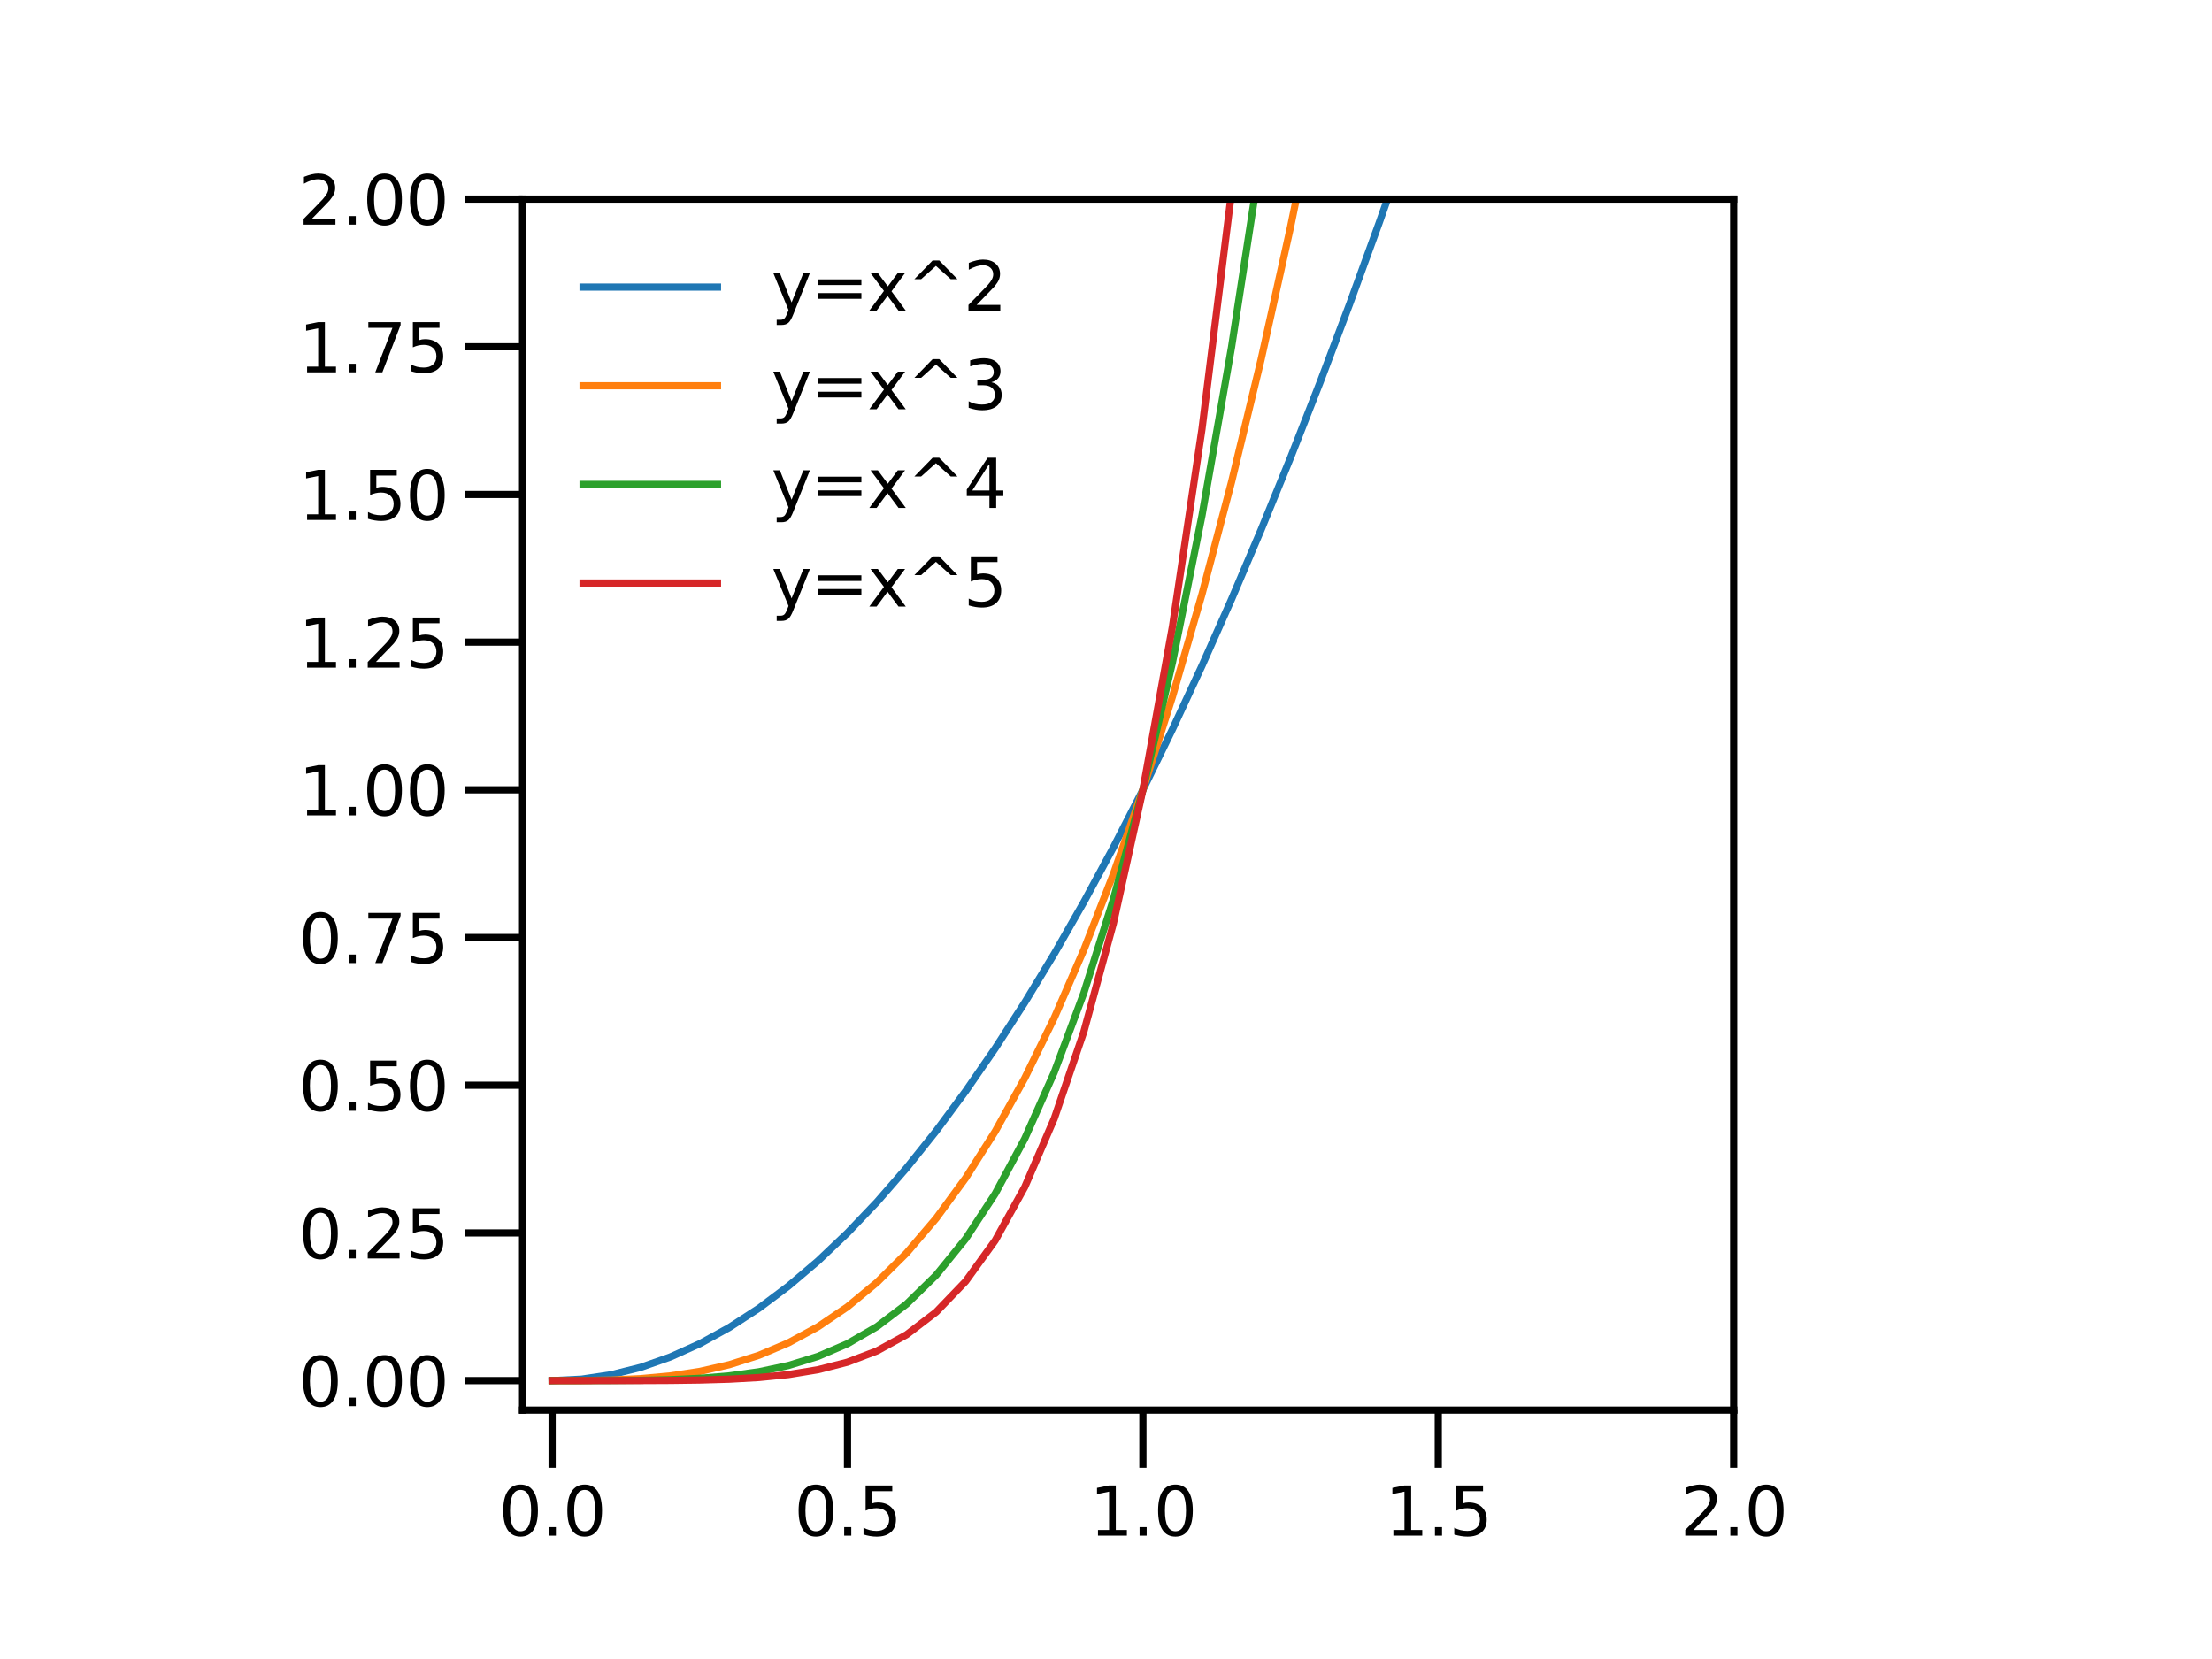 <?xml version="1.0" encoding="utf-8" standalone="no"?>
<!DOCTYPE svg PUBLIC "-//W3C//DTD SVG 1.1//EN"
  "http://www.w3.org/Graphics/SVG/1.1/DTD/svg11.dtd">
<svg height="345.6pt" version="1.1" viewBox="0 0 460.8 345.6" width="460.8pt" xmlns="http://www.w3.org/2000/svg" xmlns:xlink="http://www.w3.org/1999/xlink">
 <defs>
  <style type="text/css">*{stroke-linecap:butt;stroke-linejoin:round;}</style>
 </defs>
 <g id="figure_1">
  <g id="patch_1">
   <path d="M 0 345.6 
L 460.8 345.6 
L 460.8 0 
L 0 0 
z
" style="fill:#ffffff;"/>
  </g>
  <g id="axes_1">
   <g id="patch_2">
    <path d="M 108.864 293.76 
L 361.152 293.76 
L 361.152 41.472 
L 108.864 41.472 
z
" style="fill:#ffffff;"/>
   </g>
   <g id="matplotlib.axis_1">
    <g id="xtick_1">
     <g id="line2d_1">
      <defs>
       <path d="M 0 0 
L 0 12 
" id="m79864f6f63" style="stroke:#000000;stroke-width:1.5;"/>
      </defs>
      <g>
       <use style="stroke:#000000;stroke-width:1.5;" x="115.017" xlink:href="#m79864f6f63" y="293.76"/>
      </g>
     </g>
     <g id="text_1">
      <!-- 0.0 -->
      <g transform="translate(103.885 319.898)scale(0.14 -0.14)">
       <defs>
        <path d="M 2034 4250 
Q 1547 4250 1301 3770 
Q 1056 3291 1056 2328 
Q 1056 1369 1301 889 
Q 1547 409 2034 409 
Q 2525 409 2770 889 
Q 3016 1369 3016 2328 
Q 3016 3291 2770 3770 
Q 2525 4250 2034 4250 
z
M 2034 4750 
Q 2819 4750 3233 4129 
Q 3647 3509 3647 2328 
Q 3647 1150 3233 529 
Q 2819 -91 2034 -91 
Q 1250 -91 836 529 
Q 422 1150 422 2328 
Q 422 3509 836 4129 
Q 1250 4750 2034 4750 
z
" id="DejaVuSans-30" transform="scale(0.016)"/>
        <path d="M 684 794 
L 1344 794 
L 1344 0 
L 684 0 
L 684 794 
z
" id="DejaVuSans-2e" transform="scale(0.016)"/>
       </defs>
       <use xlink:href="#DejaVuSans-30"/>
       <use x="63.623" xlink:href="#DejaVuSans-2e"/>
       <use x="95.41" xlink:href="#DejaVuSans-30"/>
      </g>
     </g>
    </g>
    <g id="xtick_2">
     <g id="line2d_2">
      <g>
       <use style="stroke:#000000;stroke-width:1.5;" x="176.551" xlink:href="#m79864f6f63" y="293.76"/>
      </g>
     </g>
     <g id="text_2">
      <!-- 0.5 -->
      <g transform="translate(165.419 319.898)scale(0.14 -0.14)">
       <defs>
        <path d="M 691 4666 
L 3169 4666 
L 3169 4134 
L 1269 4134 
L 1269 2991 
Q 1406 3038 1543 3061 
Q 1681 3084 1819 3084 
Q 2600 3084 3056 2656 
Q 3513 2228 3513 1497 
Q 3513 744 3044 326 
Q 2575 -91 1722 -91 
Q 1428 -91 1123 -41 
Q 819 9 494 109 
L 494 744 
Q 775 591 1075 516 
Q 1375 441 1709 441 
Q 2250 441 2565 725 
Q 2881 1009 2881 1497 
Q 2881 1984 2565 2268 
Q 2250 2553 1709 2553 
Q 1456 2553 1204 2497 
Q 953 2441 691 2322 
L 691 4666 
z
" id="DejaVuSans-35" transform="scale(0.016)"/>
       </defs>
       <use xlink:href="#DejaVuSans-30"/>
       <use x="63.623" xlink:href="#DejaVuSans-2e"/>
       <use x="95.41" xlink:href="#DejaVuSans-35"/>
      </g>
     </g>
    </g>
    <g id="xtick_3">
     <g id="line2d_3">
      <g>
       <use style="stroke:#000000;stroke-width:1.5;" x="238.085" xlink:href="#m79864f6f63" y="293.76"/>
      </g>
     </g>
     <g id="text_3">
      <!-- 1.0 -->
      <g transform="translate(226.952 319.898)scale(0.14 -0.14)">
       <defs>
        <path d="M 794 531 
L 1825 531 
L 1825 4091 
L 703 3866 
L 703 4441 
L 1819 4666 
L 2450 4666 
L 2450 531 
L 3481 531 
L 3481 0 
L 794 0 
L 794 531 
z
" id="DejaVuSans-31" transform="scale(0.016)"/>
       </defs>
       <use xlink:href="#DejaVuSans-31"/>
       <use x="63.623" xlink:href="#DejaVuSans-2e"/>
       <use x="95.41" xlink:href="#DejaVuSans-30"/>
      </g>
     </g>
    </g>
    <g id="xtick_4">
     <g id="line2d_4">
      <g>
       <use style="stroke:#000000;stroke-width:1.5;" x="299.618" xlink:href="#m79864f6f63" y="293.76"/>
      </g>
     </g>
     <g id="text_4">
      <!-- 1.5 -->
      <g transform="translate(288.486 319.898)scale(0.14 -0.14)">
       <use xlink:href="#DejaVuSans-31"/>
       <use x="63.623" xlink:href="#DejaVuSans-2e"/>
       <use x="95.41" xlink:href="#DejaVuSans-35"/>
      </g>
     </g>
    </g>
    <g id="xtick_5">
     <g id="line2d_5">
      <g>
       <use style="stroke:#000000;stroke-width:1.5;" x="361.152" xlink:href="#m79864f6f63" y="293.76"/>
      </g>
     </g>
     <g id="text_5">
      <!-- 2.0 -->
      <g transform="translate(350.02 319.898)scale(0.14 -0.14)">
       <defs>
        <path d="M 1228 531 
L 3431 531 
L 3431 0 
L 469 0 
L 469 531 
Q 828 903 1448 1529 
Q 2069 2156 2228 2338 
Q 2531 2678 2651 2914 
Q 2772 3150 2772 3378 
Q 2772 3750 2511 3984 
Q 2250 4219 1831 4219 
Q 1534 4219 1204 4116 
Q 875 4013 500 3803 
L 500 4441 
Q 881 4594 1212 4672 
Q 1544 4750 1819 4750 
Q 2544 4750 2975 4387 
Q 3406 4025 3406 3419 
Q 3406 3131 3298 2873 
Q 3191 2616 2906 2266 
Q 2828 2175 2409 1742 
Q 1991 1309 1228 531 
z
" id="DejaVuSans-32" transform="scale(0.016)"/>
       </defs>
       <use xlink:href="#DejaVuSans-32"/>
       <use x="63.623" xlink:href="#DejaVuSans-2e"/>
       <use x="95.41" xlink:href="#DejaVuSans-30"/>
      </g>
     </g>
    </g>
   </g>
   <g id="matplotlib.axis_2">
    <g id="ytick_1">
     <g id="line2d_6">
      <defs>
       <path d="M 0 0 
L -12 0 
" id="mc927b5f3c2" style="stroke:#000000;stroke-width:1.5;"/>
      </defs>
      <g>
       <use style="stroke:#000000;stroke-width:1.5;" x="108.864" xlink:href="#mc927b5f3c2" y="287.607"/>
      </g>
     </g>
     <g id="text_6">
      <!-- 0.00 -->
      <g transform="translate(62.192 292.926)scale(0.14 -0.14)">
       <use xlink:href="#DejaVuSans-30"/>
       <use x="63.623" xlink:href="#DejaVuSans-2e"/>
       <use x="95.41" xlink:href="#DejaVuSans-30"/>
       <use x="159.033" xlink:href="#DejaVuSans-30"/>
      </g>
     </g>
    </g>
    <g id="ytick_2">
     <g id="line2d_7">
      <g>
       <use style="stroke:#000000;stroke-width:1.5;" x="108.864" xlink:href="#mc927b5f3c2" y="256.84"/>
      </g>
     </g>
     <g id="text_7">
      <!-- 0.25 -->
      <g transform="translate(62.192 262.159)scale(0.14 -0.14)">
       <use xlink:href="#DejaVuSans-30"/>
       <use x="63.623" xlink:href="#DejaVuSans-2e"/>
       <use x="95.41" xlink:href="#DejaVuSans-32"/>
       <use x="159.033" xlink:href="#DejaVuSans-35"/>
      </g>
     </g>
    </g>
    <g id="ytick_3">
     <g id="line2d_8">
      <g>
       <use style="stroke:#000000;stroke-width:1.5;" x="108.864" xlink:href="#mc927b5f3c2" y="226.073"/>
      </g>
     </g>
     <g id="text_8">
      <!-- 0.50 -->
      <g transform="translate(62.192 231.392)scale(0.14 -0.14)">
       <use xlink:href="#DejaVuSans-30"/>
       <use x="63.623" xlink:href="#DejaVuSans-2e"/>
       <use x="95.41" xlink:href="#DejaVuSans-35"/>
       <use x="159.033" xlink:href="#DejaVuSans-30"/>
      </g>
     </g>
    </g>
    <g id="ytick_4">
     <g id="line2d_9">
      <g>
       <use style="stroke:#000000;stroke-width:1.5;" x="108.864" xlink:href="#mc927b5f3c2" y="195.306"/>
      </g>
     </g>
     <g id="text_9">
      <!-- 0.75 -->
      <g transform="translate(62.192 200.625)scale(0.14 -0.14)">
       <defs>
        <path d="M 525 4666 
L 3525 4666 
L 3525 4397 
L 1831 0 
L 1172 0 
L 2766 4134 
L 525 4134 
L 525 4666 
z
" id="DejaVuSans-37" transform="scale(0.016)"/>
       </defs>
       <use xlink:href="#DejaVuSans-30"/>
       <use x="63.623" xlink:href="#DejaVuSans-2e"/>
       <use x="95.41" xlink:href="#DejaVuSans-37"/>
       <use x="159.033" xlink:href="#DejaVuSans-35"/>
      </g>
     </g>
    </g>
    <g id="ytick_5">
     <g id="line2d_10">
      <g>
       <use style="stroke:#000000;stroke-width:1.5;" x="108.864" xlink:href="#mc927b5f3c2" y="164.539"/>
      </g>
     </g>
     <g id="text_10">
      <!-- 1.00 -->
      <g transform="translate(62.192 169.858)scale(0.14 -0.14)">
       <use xlink:href="#DejaVuSans-31"/>
       <use x="63.623" xlink:href="#DejaVuSans-2e"/>
       <use x="95.41" xlink:href="#DejaVuSans-30"/>
       <use x="159.033" xlink:href="#DejaVuSans-30"/>
      </g>
     </g>
    </g>
    <g id="ytick_6">
     <g id="line2d_11">
      <g>
       <use style="stroke:#000000;stroke-width:1.5;" x="108.864" xlink:href="#mc927b5f3c2" y="133.772"/>
      </g>
     </g>
     <g id="text_11">
      <!-- 1.25 -->
      <g transform="translate(62.192 139.091)scale(0.14 -0.14)">
       <use xlink:href="#DejaVuSans-31"/>
       <use x="63.623" xlink:href="#DejaVuSans-2e"/>
       <use x="95.41" xlink:href="#DejaVuSans-32"/>
       <use x="159.033" xlink:href="#DejaVuSans-35"/>
      </g>
     </g>
    </g>
    <g id="ytick_7">
     <g id="line2d_12">
      <g>
       <use style="stroke:#000000;stroke-width:1.5;" x="108.864" xlink:href="#mc927b5f3c2" y="103.006"/>
      </g>
     </g>
     <g id="text_12">
      <!-- 1.50 -->
      <g transform="translate(62.192 108.325)scale(0.14 -0.14)">
       <use xlink:href="#DejaVuSans-31"/>
       <use x="63.623" xlink:href="#DejaVuSans-2e"/>
       <use x="95.41" xlink:href="#DejaVuSans-35"/>
       <use x="159.033" xlink:href="#DejaVuSans-30"/>
      </g>
     </g>
    </g>
    <g id="ytick_8">
     <g id="line2d_13">
      <g>
       <use style="stroke:#000000;stroke-width:1.5;" x="108.864" xlink:href="#mc927b5f3c2" y="72.239"/>
      </g>
     </g>
     <g id="text_13">
      <!-- 1.75 -->
      <g transform="translate(62.192 77.558)scale(0.14 -0.14)">
       <use xlink:href="#DejaVuSans-31"/>
       <use x="63.623" xlink:href="#DejaVuSans-2e"/>
       <use x="95.41" xlink:href="#DejaVuSans-37"/>
       <use x="159.033" xlink:href="#DejaVuSans-35"/>
      </g>
     </g>
    </g>
    <g id="ytick_9">
     <g id="line2d_14">
      <g>
       <use style="stroke:#000000;stroke-width:1.5;" x="108.864" xlink:href="#mc927b5f3c2" y="41.472"/>
      </g>
     </g>
     <g id="text_14">
      <!-- 2.00 -->
      <g transform="translate(62.192 46.791)scale(0.14 -0.14)">
       <use xlink:href="#DejaVuSans-32"/>
       <use x="63.623" xlink:href="#DejaVuSans-2e"/>
       <use x="95.41" xlink:href="#DejaVuSans-30"/>
       <use x="159.033" xlink:href="#DejaVuSans-30"/>
      </g>
     </g>
    </g>
   </g>
   <g id="line2d_15">
    <path clip-path="url(#p472b8a0ac7)" d="M 115.017 287.607 
L 121.171 287.299 
L 127.324 286.376 
L 133.477 284.838 
L 139.631 282.684 
L 145.784 279.915 
L 151.938 276.531 
L 158.091 272.531 
L 164.244 267.916 
L 170.398 262.686 
L 176.551 256.84 
L 182.704 250.379 
L 188.858 243.302 
L 195.011 235.611 
L 201.164 227.304 
L 207.318 218.381 
L 213.471 208.844 
L 219.625 198.69 
L 225.778 187.922 
L 231.931 176.538 
L 238.085 164.539 
L 244.238 151.925 
L 250.391 138.695 
L 256.545 124.85 
L 262.698 110.39 
L 268.852 95.314 
L 275.005 79.623 
L 281.158 63.316 
L 287.312 46.395 
L 293.465 28.858 
L 299.618 10.705 
L 303.456 -1 
" style="fill:none;stroke:#1f77b4;stroke-linecap:square;stroke-width:1.5;"/>
   </g>
   <g id="line2d_16">
    <path clip-path="url(#p472b8a0ac7)" d="M 115.017 287.607 
L 121.171 287.591 
L 127.324 287.484 
L 133.477 287.191 
L 139.631 286.622 
L 145.784 285.684 
L 151.938 284.284 
L 158.091 282.33 
L 164.244 279.73 
L 170.398 276.392 
L 176.551 272.223 
L 182.704 267.131 
L 188.858 261.024 
L 195.011 253.809 
L 201.164 245.395 
L 207.318 235.688 
L 213.471 224.596 
L 219.625 212.028 
L 225.778 197.891 
L 231.931 182.092 
L 238.085 164.539 
L 244.238 145.141 
L 250.391 123.804 
L 256.545 100.437 
L 262.698 74.946 
L 268.852 47.241 
L 275.005 17.228 
L 278.465 -1 
" style="fill:none;stroke:#ff7f0e;stroke-linecap:square;stroke-width:1.5;"/>
   </g>
   <g id="line2d_17">
    <path clip-path="url(#p472b8a0ac7)" d="M 115.017 287.607 
L 121.171 287.606 
L 127.324 287.594 
L 133.477 287.544 
L 139.631 287.41 
L 145.784 287.126 
L 151.938 286.61 
L 158.091 285.76 
L 164.244 284.456 
L 170.398 282.56 
L 176.551 279.915 
L 182.704 276.345 
L 188.858 271.657 
L 195.011 265.638 
L 201.164 258.058 
L 207.318 248.667 
L 213.471 237.198 
L 219.625 223.365 
L 225.778 206.862 
L 231.931 187.368 
L 238.085 164.539 
L 244.238 138.018 
L 250.391 107.424 
L 256.545 72.361 
L 262.698 32.414 
L 267.241 -1 
" style="fill:none;stroke:#2ca02c;stroke-linecap:square;stroke-width:1.5;"/>
   </g>
   <g id="line2d_18">
    <path clip-path="url(#p472b8a0ac7)" d="M 115.017 287.607 
L 121.171 287.607 
L 127.324 287.605 
L 133.477 287.597 
L 139.631 287.567 
L 145.784 287.486 
L 151.938 287.308 
L 158.091 286.96 
L 164.244 286.346 
L 170.398 285.336 
L 176.551 283.761 
L 182.704 281.413 
L 188.858 278.037 
L 195.011 273.327 
L 201.164 266.923 
L 207.318 258.402 
L 213.471 247.28 
L 219.625 233.001 
L 225.778 214.937 
L 231.931 192.379 
L 238.085 164.539 
L 244.238 130.538 
L 250.391 89.405 
L 256.545 40.074 
L 260.851 -1 
" style="fill:none;stroke:#d62728;stroke-linecap:square;stroke-width:1.5;"/>
   </g>
   <g id="patch_3">
    <path d="M 108.864 293.76 
L 108.864 41.472 
" style="fill:none;stroke:#000000;stroke-linecap:square;stroke-linejoin:miter;stroke-width:1.5;"/>
   </g>
   <g id="patch_4">
    <path d="M 361.152 293.76 
L 361.152 41.472 
" style="fill:none;stroke:#000000;stroke-linecap:square;stroke-linejoin:miter;stroke-width:1.5;"/>
   </g>
   <g id="patch_5">
    <path d="M 108.864 293.76 
L 361.152 293.76 
" style="fill:none;stroke:#000000;stroke-linecap:square;stroke-linejoin:miter;stroke-width:1.5;"/>
   </g>
   <g id="patch_6">
    <path d="M 108.864 41.472 
L 361.152 41.472 
" style="fill:none;stroke:#000000;stroke-linecap:square;stroke-linejoin:miter;stroke-width:1.5;"/>
   </g>
   <g id="legend_1">
    <g id="patch_7">
     <path d="M 118.664 134.869 
L 212.407 134.869 
Q 215.207 134.869 215.207 132.07 
L 215.207 51.272 
Q 215.207 48.472 212.407 48.472 
L 118.664 48.472 
Q 115.864 48.472 115.864 51.272 
L 115.864 132.07 
Q 115.864 134.869 118.664 134.869 
z
" style="fill:none;opacity:0;"/>
    </g>
    <g id="line2d_19">
     <path d="M 121.464 59.81 
L 149.464 59.81 
" style="fill:none;stroke:#1f77b4;stroke-linecap:square;stroke-width:1.5;"/>
    </g>
    <g id="line2d_20"/>
    <g id="text_15">
     <!-- y=x^2 -->
     <g transform="translate(160.664 64.71)scale(0.14 -0.14)">
      <defs>
       <path d="M 2059 -325 
Q 1816 -950 1584 -1140 
Q 1353 -1331 966 -1331 
L 506 -1331 
L 506 -850 
L 844 -850 
Q 1081 -850 1212 -737 
Q 1344 -625 1503 -206 
L 1606 56 
L 191 3500 
L 800 3500 
L 1894 763 
L 2988 3500 
L 3597 3500 
L 2059 -325 
z
" id="DejaVuSans-79" transform="scale(0.016)"/>
       <path d="M 678 2906 
L 4684 2906 
L 4684 2381 
L 678 2381 
L 678 2906 
z
M 678 1631 
L 4684 1631 
L 4684 1100 
L 678 1100 
L 678 1631 
z
" id="DejaVuSans-3d" transform="scale(0.016)"/>
       <path d="M 3513 3500 
L 2247 1797 
L 3578 0 
L 2900 0 
L 1881 1375 
L 863 0 
L 184 0 
L 1544 1831 
L 300 3500 
L 978 3500 
L 1906 2253 
L 2834 3500 
L 3513 3500 
z
" id="DejaVuSans-78" transform="scale(0.016)"/>
       <path d="M 2988 4666 
L 4684 2925 
L 4056 2925 
L 2681 4159 
L 1306 2925 
L 678 2925 
L 2375 4666 
L 2988 4666 
z
" id="DejaVuSans-5e" transform="scale(0.016)"/>
      </defs>
      <use xlink:href="#DejaVuSans-79"/>
      <use x="59.18" xlink:href="#DejaVuSans-3d"/>
      <use x="142.969" xlink:href="#DejaVuSans-78"/>
      <use x="202.148" xlink:href="#DejaVuSans-5e"/>
      <use x="285.938" xlink:href="#DejaVuSans-32"/>
     </g>
    </g>
    <g id="line2d_21">
     <path d="M 121.464 80.359 
L 149.464 80.359 
" style="fill:none;stroke:#ff7f0e;stroke-linecap:square;stroke-width:1.5;"/>
    </g>
    <g id="line2d_22"/>
    <g id="text_16">
     <!-- y=x^3 -->
     <g transform="translate(160.664 85.259)scale(0.14 -0.14)">
      <defs>
       <path d="M 2597 2516 
Q 3050 2419 3304 2112 
Q 3559 1806 3559 1356 
Q 3559 666 3084 287 
Q 2609 -91 1734 -91 
Q 1441 -91 1130 -33 
Q 819 25 488 141 
L 488 750 
Q 750 597 1062 519 
Q 1375 441 1716 441 
Q 2309 441 2620 675 
Q 2931 909 2931 1356 
Q 2931 1769 2642 2001 
Q 2353 2234 1838 2234 
L 1294 2234 
L 1294 2753 
L 1863 2753 
Q 2328 2753 2575 2939 
Q 2822 3125 2822 3475 
Q 2822 3834 2567 4026 
Q 2313 4219 1838 4219 
Q 1578 4219 1281 4162 
Q 984 4106 628 3988 
L 628 4550 
Q 988 4650 1302 4700 
Q 1616 4750 1894 4750 
Q 2613 4750 3031 4423 
Q 3450 4097 3450 3541 
Q 3450 3153 3228 2886 
Q 3006 2619 2597 2516 
z
" id="DejaVuSans-33" transform="scale(0.016)"/>
      </defs>
      <use xlink:href="#DejaVuSans-79"/>
      <use x="59.18" xlink:href="#DejaVuSans-3d"/>
      <use x="142.969" xlink:href="#DejaVuSans-78"/>
      <use x="202.148" xlink:href="#DejaVuSans-5e"/>
      <use x="285.938" xlink:href="#DejaVuSans-33"/>
     </g>
    </g>
    <g id="line2d_23">
     <path d="M 121.464 100.909 
L 149.464 100.909 
" style="fill:none;stroke:#2ca02c;stroke-linecap:square;stroke-width:1.5;"/>
    </g>
    <g id="line2d_24"/>
    <g id="text_17">
     <!-- y=x^4 -->
     <g transform="translate(160.664 105.809)scale(0.14 -0.14)">
      <defs>
       <path d="M 2419 4116 
L 825 1625 
L 2419 1625 
L 2419 4116 
z
M 2253 4666 
L 3047 4666 
L 3047 1625 
L 3713 1625 
L 3713 1100 
L 3047 1100 
L 3047 0 
L 2419 0 
L 2419 1100 
L 313 1100 
L 313 1709 
L 2253 4666 
z
" id="DejaVuSans-34" transform="scale(0.016)"/>
      </defs>
      <use xlink:href="#DejaVuSans-79"/>
      <use x="59.18" xlink:href="#DejaVuSans-3d"/>
      <use x="142.969" xlink:href="#DejaVuSans-78"/>
      <use x="202.148" xlink:href="#DejaVuSans-5e"/>
      <use x="285.938" xlink:href="#DejaVuSans-34"/>
     </g>
    </g>
    <g id="line2d_25">
     <path d="M 121.464 121.458 
L 149.464 121.458 
" style="fill:none;stroke:#d62728;stroke-linecap:square;stroke-width:1.5;"/>
    </g>
    <g id="line2d_26"/>
    <g id="text_18">
     <!-- y=x^5 -->
     <g transform="translate(160.664 126.358)scale(0.14 -0.14)">
      <use xlink:href="#DejaVuSans-79"/>
      <use x="59.18" xlink:href="#DejaVuSans-3d"/>
      <use x="142.969" xlink:href="#DejaVuSans-78"/>
      <use x="202.148" xlink:href="#DejaVuSans-5e"/>
      <use x="285.938" xlink:href="#DejaVuSans-35"/>
     </g>
    </g>
   </g>
  </g>
 </g>
 <defs>
  <clipPath id="p472b8a0ac7">
   <rect height="252.288" width="252.288" x="108.864" y="41.472"/>
  </clipPath>
 </defs>
</svg>
